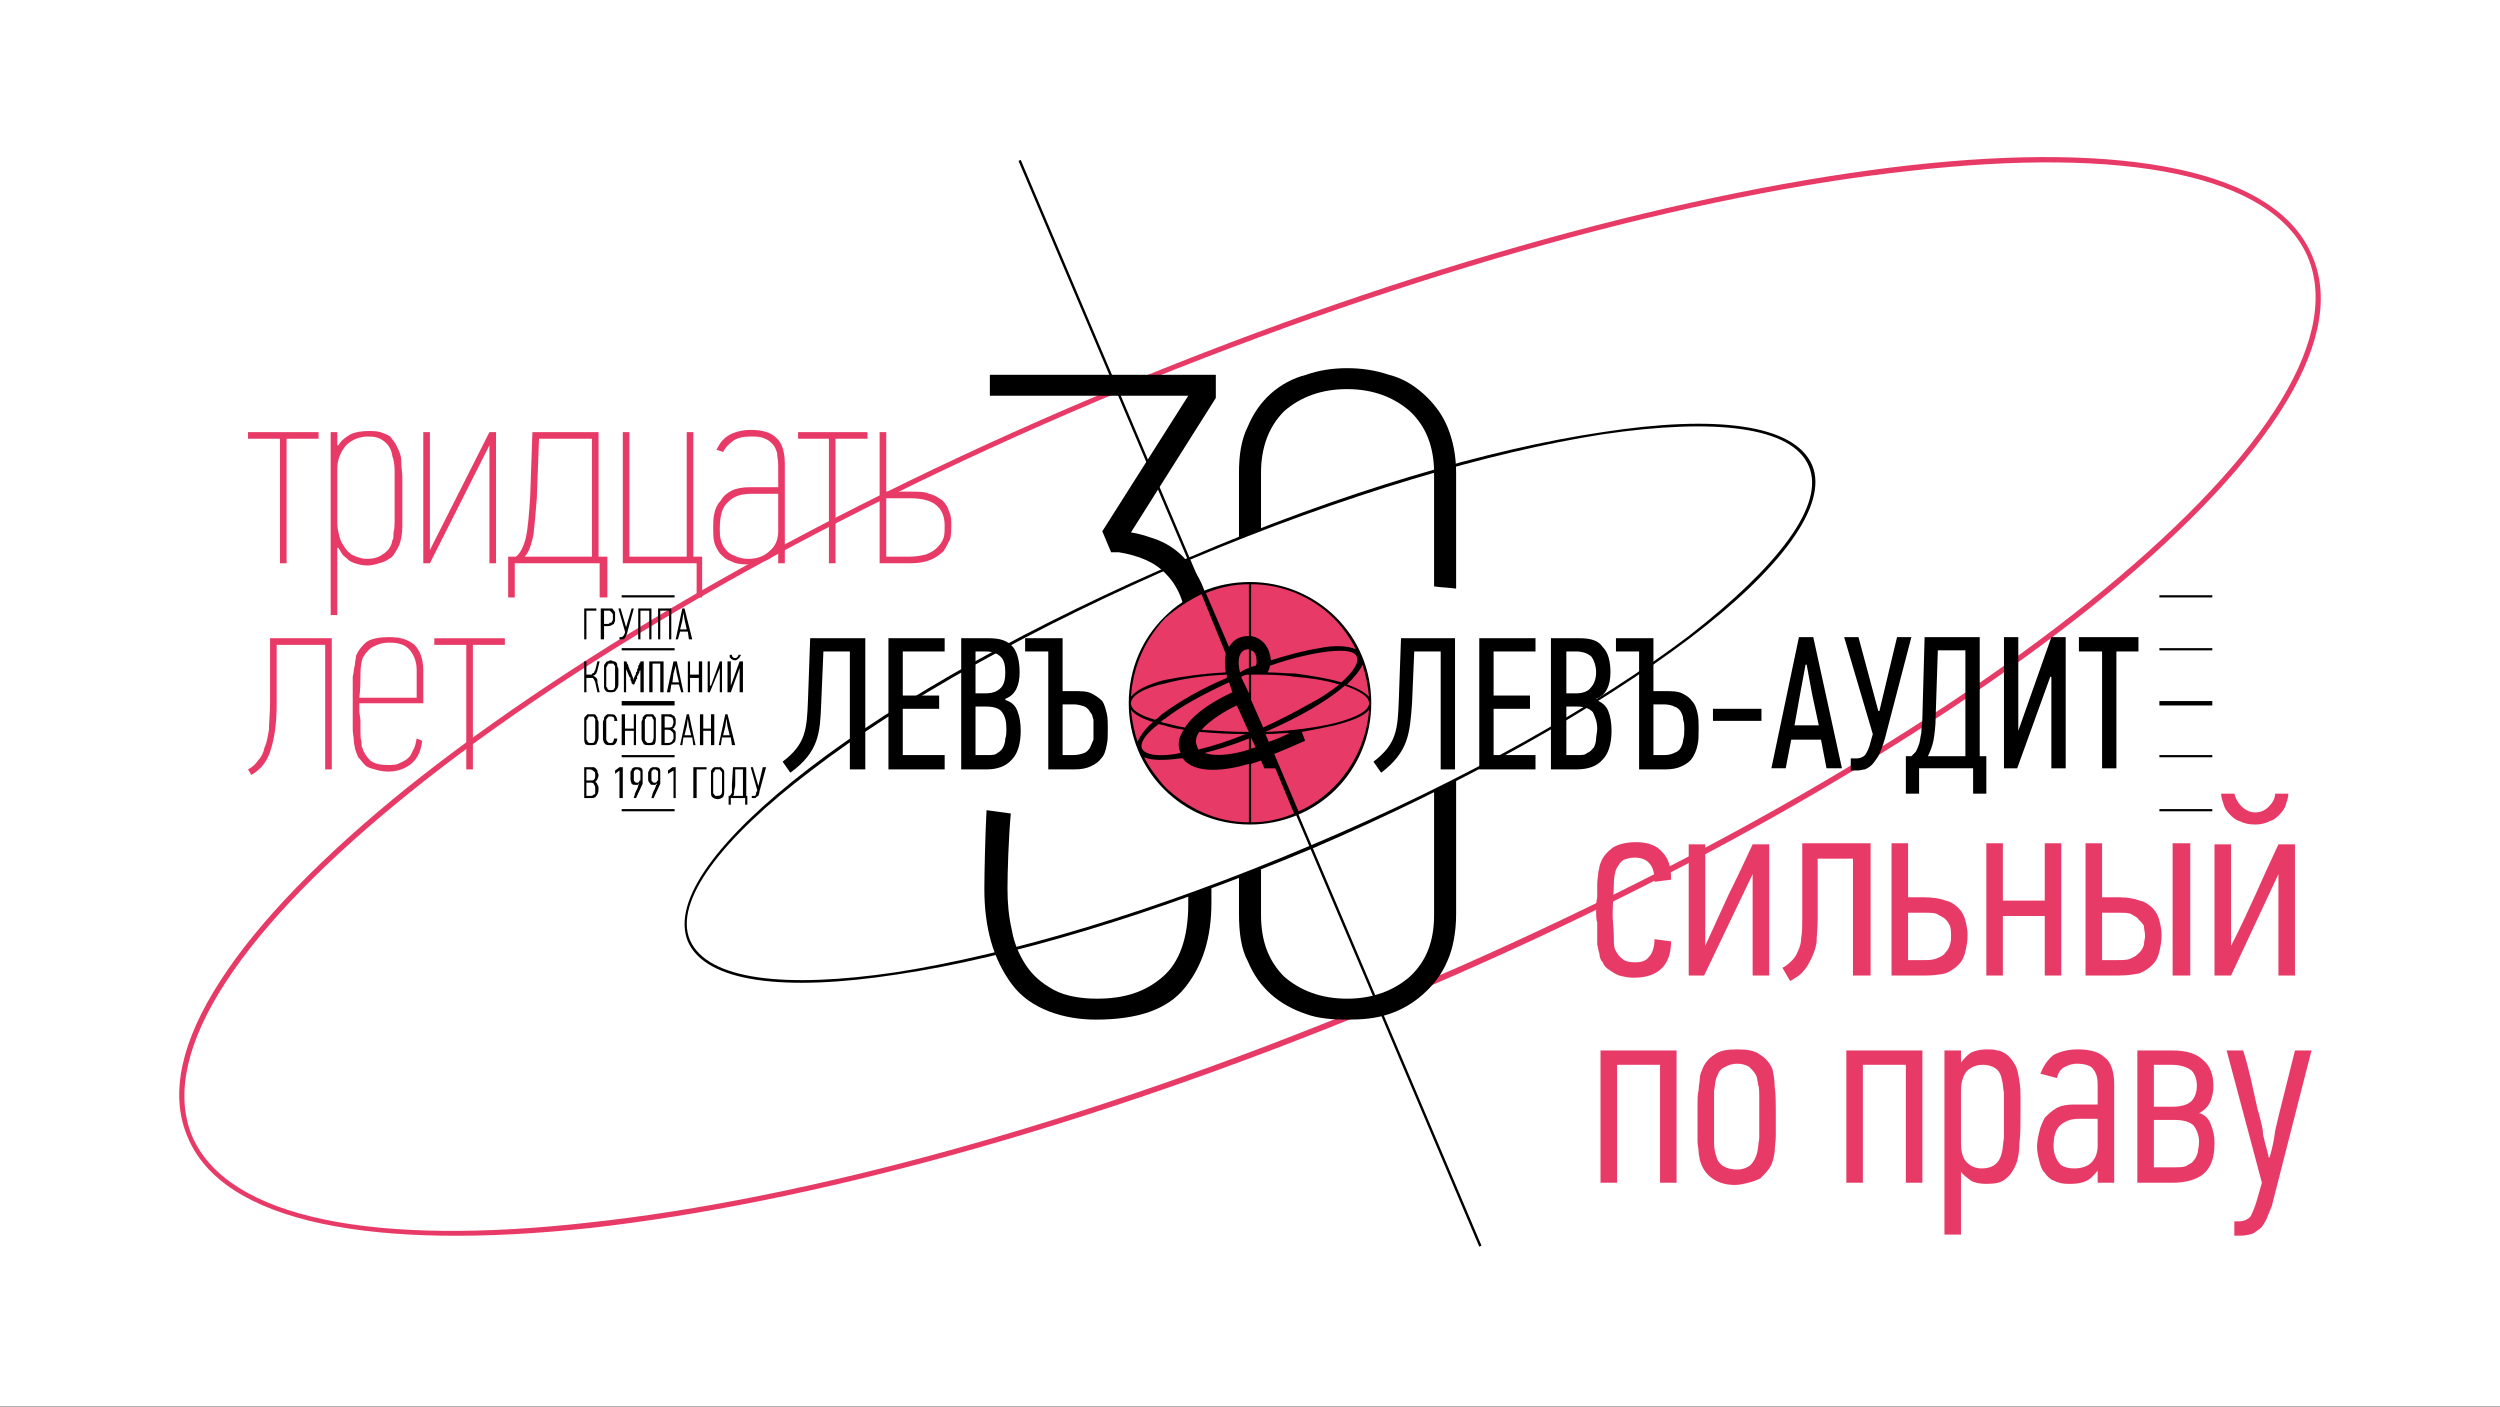 <?xml version="1.0" encoding="UTF-8"?>
<!DOCTYPE svg PUBLIC "-//W3C//DTD SVG 1.1//EN" "http://www.w3.org/Graphics/SVG/1.1/DTD/svg11.dtd">
<!-- Creator: CorelDRAW X7 -->
<svg xmlns="http://www.w3.org/2000/svg" xml:space="preserve" width="2268px" height="1276px" version="1.1" style="shape-rendering:geometricPrecision; text-rendering:geometricPrecision; image-rendering:optimizeQuality; fill-rule:evenodd; clip-rule:evenodd"
viewBox="0 0 2268 1276"
 xmlns:xlink="http://www.w3.org/1999/xlink">
 <rect x="0" y="0" width="2268" height="1276" fill="#333333" stroke="none"/>
 <defs>
  <style type="text/css">
   <![CDATA[
    .fil4 {fill:black}
    .fil1 {fill:#E83A66}
    .fil0 {fill:white}
    .fil3 {fill:black;fill-rule:nonzero}
    .fil2 {fill:#E83A66;fill-rule:nonzero}
   ]]>
  </style>
 </defs>
 <g id="Слой_x0020_1">
  <rect class="fil0" transform="matrix(2.03891E-014 -0.77 3.134 8.30064E-014 0.001 1275.75)" width="1657" height="724"/>
  <path class="fil1" d="M1134 529c60,0 109,49 109,109 0,60 -49,109 -109,109 -60,0 -109,-49 -109,-109 0,-60 49,-109 109,-109z"/>
  <path class="fil2" d="M1017 350c266,-110 520,-178 715,-200 196,-22 334,4 366,83 33,78 -46,193 -200,317 -154,123 -381,254 -647,364 -266,110 -520,178 -715,200 -196,21 -334,-4 -366,-83 -33,-78 46,-193 200,-317 154,-123 381,-254 647,-364zm716 -195c-195,21 -448,90 -714,199 -265,110 -493,241 -646,364 -152,122 -230,235 -199,312 32,76 167,101 361,79 195,-21 449,-90 714,-200 265,-110 493,-240 646,-363 152,-122 230,-235 199,-312 -32,-76 -167,-101 -361,-79z"/>
  <g id="_977810032">
   <path class="fil3" d="M1078 506l0 0c140,-60 274,-99 376,-114 103,-16 174,-7 190,30 15,36 -28,94 -111,157 -82,62 -203,131 -343,191l0 0c-141,59 -274,99 -376,114 -103,16 -174,7 -190,-30 -15,-37 28,-94 110,-157 82,-63 203,-131 344,-191zm1 2c-140,60 -261,128 -343,191 -82,62 -125,119 -110,154 16,36 86,44 187,29 102,-16 235,-55 376,-115l0 0c140,-59 261,-128 343,-190 81,-63 124,-119 109,-154 -15,-36 -85,-44 -187,-29 -102,16 -235,55 -375,114l0 0z"/>
   <g>
    <path class="fil3" d="M745 638c-1,27 -2,44 -28,63l-7 -10c21,-16 22,-29 23,-56l2 -56 50 0 0 119 -14 0 0 -107 -24 0 -2 47zm61 60l0 -119 51 0 0 12 -38 0 0 40 33 0 0 12 -33 0 0 42 38 0 0 13 -51 0zm106 -63c6,2 9,5 11,10 2,5 3,11 3,18 0,12 -3,21 -8,26 -5,6 -13,9 -23,9l-23 0 0 -119 25 0c10,0 17,2 22,8 4,5 6,13 6,23 0,6 -1,11 -3,15 -2,4 -5,7 -10,9l0 1zm1 26c0,-6 -1,-11 -4,-15 -2,-3 -7,-5 -14,-5l-10 0 0 44 11 0c4,0 7,0 9,-2 2,-1 4,-3 5,-5 1,-2 2,-5 2,-8 1,-2 1,-6 1,-9zm-1 -51c0,-6 -1,-11 -4,-14 -3,-3 -7,-5 -14,-5l-9 0 0 38 9 0c7,0 11,-2 14,-5 3,-3 4,-8 4,-14zm39 88l0 -107 -21 0 0 -12 34 0 0 48 10 0c7,0 12,0 16,2 4,2 7,4 10,7 2,3 3,7 4,11 1,4 1,9 1,14 0,6 0,11 -1,15 -1,5 -2,9 -5,12 -2,3 -5,5 -9,7 -4,2 -9,3 -15,3l-24 0zm13 -13l10 0c4,0 7,-1 10,-2 2,-1 4,-3 5,-5 1,-2 2,-5 3,-7 0,-3 0,-6 0,-10 0,-3 0,-5 0,-8 -1,-3 -1,-5 -3,-7 -1,-2 -3,-4 -5,-5 -3,-1 -6,-2 -10,-2l-10 0 0 46z"/>
    <path class="fil3" d="M1134 528c30,0 58,12 78,32 20,20 32,47 32,78 0,30 -12,58 -32,78 -20,20 -48,32 -78,32 -31,0 -58,-12 -78,-32 -20,-20 -32,-48 -32,-78 0,-31 12,-58 32,-78 20,-20 47,-32 78,-32zm18 76c0,2 -1,4 -2,6 9,0 17,1 25,1 14,2 28,4 42,8 11,-10 16,-18 14,-23 -2,-6 -14,-7 -33,-4 -13,2 -29,6 -46,12zm-5 93c-1,-2 -2,-5 -3,-7 -3,1 -6,2 -9,3l0 53c14,0 27,-3 39,-8l-17 -41 -10 0zm-14 -4c-20,6 -49,10 -60,-5 -1,0 -1,0 -2,0 -15,2 -26,2 -33,-1 5,10 12,19 19,27 20,19 46,32 76,32l0 -53zm-62 -10c-3,-7 -2,-14 3,-21 -7,-1 -12,-2 -18,-4 -2,0 -3,-1 -5,-1 -12,9 -17,17 -15,22 4,9 28,6 35,4zm4 -23c9,-14 28,-25 43,-32 -1,-3 -2,-6 -3,-9 -24,11 -44,22 -58,33 -2,1 -3,2 -4,3 1,0 3,1 4,1 5,1 11,3 18,4zm38 -45c0,-1 0,-2 0,-3 -22,1 -41,4 -56,8 -19,4 -31,11 -31,18 0,6 8,11 22,15 2,-1 4,-3 6,-5 15,-11 35,-23 59,-33zm-1 -5c-1,-6 -1,-12 0,-17l-22 -54c-12,6 -23,13 -33,22 -18,19 -29,43 -31,71 5,-6 15,-11 30,-15 15,-3 35,-6 56,-7zm3 -23c4,-7 10,-10 18,-10l0 -47c-14,0 -27,3 -39,8l21 49zm20 -10c11,2 17,11 18,22 16,-5 31,-9 44,-11 14,-3 26,-2 33,1 -5,-10 -12,-20 -20,-28 -19,-19 -46,-31 -75,-31l0 47zm4 27c1,-1 1,-3 1,-4 0,-4 -1,-9 -5,-10l0 15c1,0 3,-1 4,-1zm-6 -15c-1,0 -1,0 -1,0 -10,1 -9,14 -7,21 3,-2 5,-3 8,-4l0 -17zm-7 25c2,5 5,10 7,15l0 -17c-1,0 -1,0 -1,0 -2,0 -4,1 -6,2zm25 59c6,-2 13,-5 19,-8 -7,0 -14,1 -22,1l3 7zm30 -9l3 8c-9,4 -18,8 -28,12l22 52c12,-5 23,-13 32,-22 18,-18 30,-43 32,-70 -5,6 -16,10 -31,14 -9,2 -19,4 -30,6zm55 -61c-2,5 -7,11 -14,18 9,3 16,7 20,11 -1,-10 -3,-20 -6,-29zm-16 19c-9,8 -20,15 -30,21 -12,7 -26,14 -42,21 25,-1 46,-4 63,-8 19,-5 31,-11 31,-18 0,-6 -8,-11 -22,-16zm-85 47l0 0 0 10c2,0 3,-1 4,-1 -1,-3 -3,-6 -4,-9zm-2 1c-15,6 -28,10 -40,13 10,4 28,1 40,-3l0 -10zm-101 3c2,-5 6,-11 14,-18 -10,-3 -17,-7 -20,-11 1,10 3,20 6,29zm58 -11c13,1 28,2 43,2l0 0c-4,-8 -7,-16 -11,-24 -9,4 -24,13 -32,22zm-3 18c13,-3 28,-8 43,-14 -15,0 -29,-1 -42,-2 -3,4 -4,9 -2,13 0,1 1,2 1,3zm59 -20c15,-7 29,-14 41,-21 10,-5 19,-11 28,-18 -13,-4 -27,-6 -40,-7 -13,-2 -26,-2 -40,-2l0 23 11 25z"/>
    <path class="fil3" d="M1554 654l0 -11 44 0 0 11 -44 0zm103 43l-5 -26 -27 0 -5 26 -13 0 25 -119 13 0 26 119 -14 0zm-19 -94l-5 27 -5 28 22 0 -6 -28 -5 -27 -1 0zm67 42l16 -67 13 0 -24 92c-2,7 -4,12 -6,16 -2,3 -4,6 -6,8 -2,2 -4,3 -6,4 -2,0 -4,1 -7,1l-6 0 0 -11 6 0c2,0 5,-1 7,-3 2,-3 4,-7 5,-12l2 -7 -26 -88 13 0 18 67 1 0zm36 75l-12 0 0 -34 5 0c1,-1 3,-3 4,-4 1,-2 2,-4 3,-7 1,-3 1,-6 2,-10 0,-4 1,-9 1,-15l2 -72 50 0 0 108 6 0 0 34 -12 0 0 -23 -49 0 0 23zm42 -34l0 -96 -25 0 -2 61c0,8 -1,15 -2,21 -1,5 -3,10 -5,14l34 0zm77 -72l-30 83 -12 0 0 -119 13 0 0 84 0 1 30 -85 13 0 0 119 -13 0 0 -83 -1 0zm60 -23l0 106 -13 0 0 -106 -21 0 0 -13 54 0 0 13 -20 0z"/>
    <path class="fil3" d="M1281 638c-2,27 -3,44 -28,63l-7 -10c21,-16 22,-29 23,-56l2 -56 49 0 0 119 -13 0 0 -107 -24 0 -2 47zm61 60l0 -119 51 0 0 12 -38 0 0 40 33 0 0 12 -33 0 0 42 38 0 0 13 -51 0zm106 -63c5,2 9,5 11,10 2,5 3,11 3,18 0,12 -3,21 -8,26 -5,6 -13,9 -24,9l-23 0 0 -119 26 0c10,0 17,2 21,8 5,5 7,13 7,23 0,6 -1,11 -3,15 -2,4 -5,7 -10,9l0 1zm1 26c0,-6 -2,-11 -4,-15 -3,-3 -7,-5 -14,-5l-10 0 0 44 11 0c3,0 6,0 8,-2 3,-1 4,-3 6,-5 1,-2 2,-5 2,-8 0,-2 1,-6 1,-9zm-1 -51c0,-6 -2,-11 -4,-14 -3,-3 -8,-5 -14,-5l-9 0 0 38 9 0c6,0 11,-2 13,-5 3,-3 5,-8 5,-14zm39 88l0 -107 -21 0 0 -12 34 0 0 48 10 0c6,0 12,0 16,2 4,2 7,4 9,7 3,3 4,7 5,11 1,4 1,9 1,14 0,6 0,11 -1,15 -1,5 -3,9 -5,12 -2,3 -5,5 -9,7 -4,2 -9,3 -15,3l-24 0zm13 -13l10 0c4,0 7,-1 9,-2 3,-1 5,-3 6,-5 1,-2 2,-5 2,-7 1,-3 1,-6 1,-10 0,-3 0,-5 -1,-8 0,-3 -1,-5 -2,-7 -1,-2 -3,-4 -6,-5 -2,-1 -5,-2 -10,-2l-9 0 0 46z"/>
    <path class="fil3" d="M532 554l0 26 -2 0 0 -28 11 0 0 2 -9 0zm19 -2c2,0 3,0 4,0 1,0 1,1 2,2 0,0 1,1 1,2 0,1 0,2 0,4 0,1 0,2 0,3 0,1 -1,2 -1,3 -1,0 -1,1 -2,1 -1,1 -3,1 -4,1l-3 0 0 12 -3 0 0 -28 6 0zm-3 14l3 0c1,0 2,0 2,-1 1,0 2,0 2,-1 0,0 1,-1 1,-2 0,0 0,-1 0,-2 0,-1 0,-2 0,-3 0,0 -1,-1 -1,-1 0,-1 -1,-1 -2,-2 0,0 -1,0 -2,0l-3 0 0 12zm20 3l5 -17 2 0 -6 22c0,1 -1,2 -1,3 -1,1 -1,2 -1,2 -1,0 -1,1 -2,1 0,0 -1,0 -1,0l-2 0 0 -2 2 0c0,0 1,0 1,-1 1,0 1,-1 2,-3l0 -1 -6 -21 2 0 5 17 0 0zm21 11l0 -26 -8 0 0 26 -2 0 0 -28 12 0 0 28 -2 0zm18 0l0 -26 -8 0 0 26 -2 0 0 -28 12 0 0 28 -2 0zm18 0l-1 -7 -7 0 -2 7 -2 0 6 -28 2 0 7 28 -3 0zm-5 -24l-1 7 -2 8 6 0 -2 -9 -1 -6 0 0zm-90 72l0 -28 2 0 0 12 3 0c0,0 1,0 1,0 1,0 1,0 1,-1 1,0 1,0 2,-1 0,0 0,-1 1,-2l2 -8 2 0 -2 8c0,1 -1,2 -1,3 -1,1 -2,2 -3,2 2,1 2,1 3,2 1,1 1,2 1,4l2 9 -2 0 -2 -9c0,-1 -1,-2 -1,-2 0,-1 -1,-1 -1,-2 0,0 -1,0 -1,0 -1,0 -1,0 -2,0l-3 0 0 13 -2 0zm31 -7c0,2 -1,4 -2,5 -1,2 -3,2 -5,2 -2,0 -4,0 -5,-2 -1,-1 -1,-2 -1,-4l0 -15c0,-1 0,-2 0,-3 0,-1 1,-2 1,-2 1,-1 1,-2 2,-2 1,0 2,-1 3,-1 1,0 2,1 3,1 1,0 2,1 2,1 1,1 1,2 1,3 0,1 1,2 1,3l0 14zm-3 -15c0,0 0,-1 0,-1 0,-1 0,-1 -1,-2 0,0 0,-1 -1,-1 0,0 -1,0 -2,0 -1,0 -1,0 -2,0 0,1 -1,1 -1,1 0,1 0,2 -1,2 0,1 0,1 0,2l0 15c0,0 0,1 0,1 1,1 1,1 1,2 0,0 1,0 1,1 1,0 1,0 2,0 2,0 3,0 3,-1 1,-1 1,-2 1,-4l0 -15zm23 1c0,0 0,0 0,1 -1,1 -1,1 -1,2 0,1 -1,1 -1,2 0,1 0,1 -1,1 0,1 0,1 0,1 0,1 0,1 0,2 -1,0 -1,1 -1,1 0,1 -1,2 -1,2 0,1 0,1 0,1 -1,1 -1,1 -1,1l-1 0c0,0 0,-1 -1,-1 0,-1 0,-2 -1,-3 0,0 0,-1 0,-2 -1,-1 -1,-1 -1,-1l-3 -7 0 0 0 21 -2 0 0 -28 2 0c0,0 1,1 1,2 0,0 1,1 1,2 0,1 1,2 1,3 0,1 1,1 1,2l3 8 0 0c0,-1 0,-1 0,-2 1,-1 1,-2 1,-2 1,-1 1,-2 1,-3 0,0 1,-1 1,-1 0,0 0,-1 0,-1 0,-1 0,-1 1,-2 0,0 0,-1 0,-2 1,-1 1,-1 1,-2 1,-1 1,-1 1,-1 0,-1 0,-1 0,-1l3 0 0 28 -3 0 0 -21 0 0zm18 21l0 -26 -7 0 0 26 -3 0 0 -28 13 0 0 28 -3 0zm19 0l-2 -7 -7 0 -1 7 -3 0 6 -28 3 0 6 28 -2 0zm-5 -24l-2 7 -1 8 6 0 -2 -8 -1 -7 0 0zm21 24l0 -13 -8 0 0 13 -2 0 0 -28 2 0 0 12 8 0 0 -12 3 0 0 28 -3 0zm19 -22l-9 22 -2 0 0 -28 2 0 0 22 1 0 8 -22 2 0 0 28 -2 0 0 -22 0 0zm11 -12c0,1 0,2 1,2 0,1 1,1 2,1 1,0 1,0 2,-1 0,0 1,-1 1,-2l2 0c0,1 0,1 -1,2 0,0 0,1 -1,1 0,1 0,1 -1,1 -1,1 -1,1 -2,1 -1,0 -2,0 -3,-1 0,0 -1,0 -1,-1 -1,0 -1,-1 -1,-1 0,-1 0,-1 0,-2l2 0zm7 12l-8 22 -3 0 0 -28 3 0 0 22 0 0 8 -22 3 0 0 28 -3 0 0 -22 0 0zm-128 63c0,2 -1,4 -2,6 -1,1 -3,1 -5,1 -2,0 -4,0 -5,-1 -1,-2 -1,-3 -1,-5l0 -15c0,-1 0,-2 0,-3 0,-1 1,-2 1,-2 1,-1 1,-1 2,-2 1,0 2,0 3,0 1,0 2,0 3,0 1,0 2,1 2,2 1,0 1,1 1,2 0,1 1,2 1,3l0 14zm-3 -15c0,0 0,-1 0,-1 0,-1 0,-1 -1,-2 0,0 0,-1 -1,-1 0,0 -1,0 -2,0 -1,0 -1,0 -2,0 0,1 -1,1 -1,2 0,0 0,1 -1,1 0,1 0,2 0,2l0 15c0,0 0,1 0,1 1,1 1,1 1,2 0,0 1,0 1,1 1,0 1,0 2,0 2,0 3,0 3,-1 1,-1 1,-2 1,-4l0 -15zm14 -6c2,0 3,0 4,1 1,1 2,3 2,5l-3 0c1,-1 0,-2 0,-3 -1,-1 -2,-1 -3,-1 -1,0 -2,0 -2,0 0,1 -1,1 -1,1 0,1 -1,1 -1,2 0,0 0,1 0,2l0 15c0,0 0,1 0,1 0,1 1,1 1,2 0,0 1,0 1,1 0,0 1,0 2,0 1,0 2,0 2,-1 1,-1 1,-2 1,-3l3 0c0,2 -1,4 -2,5 -1,1 -2,1 -4,1 -2,0 -4,0 -5,-1 -1,-1 -2,-3 -2,-5l0 -15c0,-1 1,-2 1,-3 0,-1 0,-2 1,-2 0,-1 1,-1 2,-2 1,0 2,0 3,0zm21 28l0 -13 -8 0 0 13 -3 0 0 -28 3 0 0 13 8 0 0 -13 2 0 0 28 -2 0zm20 -7c0,2 0,4 -1,6 -1,1 -3,1 -5,1 -2,0 -4,0 -5,-1 -1,-2 -2,-3 -2,-5l0 -15c0,-1 1,-2 1,-3 0,-1 0,-2 1,-2 0,-1 1,-1 2,-2 1,0 2,0 3,0 1,0 2,0 3,0 1,0 1,1 2,2 0,0 1,1 1,2 0,1 0,2 0,3l0 14zm-2 -15c0,0 0,-1 0,-1 -1,-1 -1,-1 -1,-2 0,0 -1,-1 -1,-1 -1,0 -1,0 -2,0 -1,0 -2,0 -2,0 -1,1 -1,1 -1,2 -1,0 -1,1 -1,1 0,1 0,2 0,2l0 15c0,0 0,1 0,1 0,1 1,1 1,2 0,0 1,0 1,1 1,0 1,0 2,0 1,0 2,0 3,-1 0,-1 1,-2 1,-4l0 -15zm17 7c1,1 2,1 3,3 0,1 0,2 0,4 0,3 0,5 -2,6 -1,1 -3,2 -5,2l-6 0 0 -28 6 0c2,0 3,0 3,0 1,1 2,1 3,2 0,0 0,1 1,2 0,1 0,2 0,3 0,2 0,3 -1,4 0,1 -1,2 -2,2l0 0zm1 7c0,-2 0,-3 -1,-4 -1,-1 -2,-2 -4,-2l-3 0 0 12 3 0c1,0 2,0 3,-1 0,0 1,0 1,-1 0,-1 1,-1 1,-2 0,-1 0,-2 0,-2zm0 -13c0,-2 -1,-3 -1,-4 -1,0 -2,-1 -4,-1l-3 0 0 10 3 0c2,0 3,0 4,-1 0,-1 1,-2 1,-4zm18 21l-1 -7 -8 0 -1 7 -2 0 6 -28 2 0 6 28 -2 0zm-5 -24l-1 7 -2 8 6 0 -2 -8 -1 -7 0 0zm21 24l0 -13 -7 0 0 13 -3 0 0 -28 3 0 0 13 7 0 0 -13 3 0 0 28 -3 0zm19 0l-1 -7 -8 0 -1 7 -2 0 6 -28 2 0 7 28 -3 0zm-5 -24l-1 7 -2 8 6 0 -2 -8 -1 -7 0 0zm-119 57c1,1 2,2 2,3 1,1 1,2 1,4 0,3 -1,5 -2,6 -1,2 -3,2 -5,2l-6 0 0 -28 6 0c1,0 2,0 3,0 1,1 2,1 2,2 1,0 1,1 1,2 0,1 1,2 1,3 0,2 -1,3 -1,4 -1,1 -1,2 -2,2l0 0zm0 7c0,-2 0,-3 -1,-4 0,-1 -1,-2 -3,-2l-4 0 0 12 4 0c1,0 2,0 2,-1 1,0 1,0 2,-1 0,0 0,-1 0,-2 0,-1 0,-1 0,-2zm0 -13c0,-1 0,-3 -1,-3 -1,-1 -2,-2 -4,-2l-3 0 0 10 4 0c1,0 3,0 3,-1 1,-1 1,-2 1,-4zm22 21l0 -25 -4 3 0 -3 4 -3 3 0 0 28 -3 0zm13 -17c0,1 0,2 1,2 0,1 1,1 2,1 0,0 1,0 1,0 1,-1 1,-1 1,-1 0,-1 0,-1 1,-1 0,-1 0,-1 0,-2l0 -5c0,-1 0,-2 -1,-2 -1,-1 -1,-1 -2,-1 -1,0 -2,0 -2,1 -1,0 -1,1 -1,2l0 6zm4 4c0,1 0,1 -1,1 0,0 -1,0 -1,0 -2,0 -3,0 -4,-1 0,-1 -1,-2 -1,-4l0 -6c0,-1 0,-2 1,-2 0,-1 0,-2 1,-2 0,0 1,-1 2,-1 0,0 1,0 2,0 1,0 3,0 4,1 1,1 1,2 1,4l0 5c0,1 0,2 0,3 0,0 0,1 0,2l-6 13 -2 0c0,-1 1,-3 1,-4 1,-2 1,-3 2,-4 0,-1 1,-2 1,-3 0,-1 0,-1 1,-2l-1 0zm12 -4c0,1 0,2 1,2 0,1 1,1 2,1 0,0 1,0 1,0 1,-1 1,-1 1,-1 0,-1 1,-1 1,-1 0,-1 0,-1 0,-2l0 -5c0,-1 0,-2 -1,-2 -1,-1 -1,-1 -2,-1 -1,0 -2,0 -2,1 -1,0 -1,1 -1,2l0 6zm4 4c0,1 0,1 -1,1 0,0 0,0 -1,0 -2,0 -3,0 -3,-1 -1,-1 -2,-2 -2,-4l0 -6c0,-1 1,-2 1,-2 0,-1 1,-2 1,-2 1,0 1,-1 2,-1 0,0 1,0 2,0 2,0 3,0 4,1 1,1 1,2 1,4l0 5c0,1 0,2 0,3 0,0 0,1 0,2l-6 13 -2 0c0,-1 1,-3 1,-4 1,-2 1,-3 2,-4 0,-1 1,-2 1,-3 0,-1 1,-1 1,-2l-1 0zm16 13l0 -25 -5 3 0 -3 4 -3 3 0 0 28 -2 0zm21 -26l0 26 -3 0 0 -28 12 0 0 2 -9 0zm25 19c0,3 0,4 -1,6 -1,1 -3,2 -5,2 -2,0 -4,-1 -5,-2 -1,-1 -1,-3 -1,-5l0 -15c0,-1 0,-2 0,-3 0,-1 0,-1 1,-2 0,-1 1,-1 2,-2 1,0 2,0 3,0 1,0 2,0 3,0 1,1 1,1 2,2 0,0 1,1 1,2 0,1 0,2 0,3l0 14zm-2 -14c0,-1 0,-2 0,-2 0,-1 -1,-1 -1,-2 0,0 -1,0 -1,-1 -1,0 -1,0 -2,0 -1,0 -1,0 -2,0 0,1 -1,1 -1,2 0,0 -1,1 -1,1 0,1 0,2 0,2l0 15c0,0 0,1 0,2 0,0 1,0 1,1 0,0 1,1 1,1 1,0 1,0 2,0 1,0 2,0 3,-1 1,-1 1,-2 1,-3l0 -15zm8 27l-2 0 0 -8 1 0c0,0 1,-1 1,-1 0,-1 1,-1 1,-2 0,-1 0,-2 0,-3 0,-1 0,-2 0,-4l1 -16 12 0 0 26 1 0 0 8 -2 0 0 -6 -13 0 0 6zm11 -8l0 -24 -7 0 0 14c0,3 -1,4 -1,6 0,2 0,3 -1,4l9 0zm14 -9l4 -17 3 0 -6 22c0,2 -1,3 -1,4 -1,0 -1,1 -2,1 0,1 -1,1 -1,1 -1,0 -1,0 -2,0l-1 0 0 -2 1 0c1,0 2,0 2,0 1,-1 1,-2 1,-3l1 -2 -6 -21 2 0 5 17 0 0z"/>
    <g>
     <polygon class="fil3" points="1959,734 2007,734 2007,736 1959,736 "/>
     <polygon class="fil3" points="1959,685 2007,685 2007,687 1959,687 "/>
     <polygon class="fil3" points="1959,588 2007,588 2007,590 1959,590 "/>
     <polygon class="fil3" points="1959,540 2007,540 2007,542 1959,542 "/>
     <polygon class="fil3" points="1959,636 2007,636 2007,640 1959,640 "/>
    </g>
    <g>
     <polygon class="fil3" points="612,736 564,736 564,734 612,734 "/>
     <polygon class="fil3" points="612,687 564,687 564,685 612,685 "/>
     <polygon class="fil3" points="612,590 564,590 564,588 612,588 "/>
     <polygon class="fil3" points="612,542 564,542 564,540 612,540 "/>
     <polygon class="fil3" points="612,640 564,640 564,636 612,636 "/>
    </g>
   </g>
   <g>
    <path class="fil3" d="M1301 429c0,-23 -7,-42 -22,-56 -15,-13 -34,-20 -57,-20 -23,0 -42,7 -57,20 -14,14 -21,33 -21,56l0 52 -7 2 -13 6 0 -60c0,-16 2,-30 8,-42 5,-12 12,-22 21,-30 9,-8 20,-14 32,-17 11,-4 24,-6 37,-6 14,0 26,2 38,6 12,3 22,9 31,17 9,8 17,18 22,30 5,12 8,26 8,42l0 105c-7,-1 -13,-1 -20,-2l0 -103z"/>
    <path class="fil3" d="M1321 707l0 122c0,17 -3,32 -8,43 -5,12 -13,22 -22,30 -9,8 -19,14 -31,18 -12,4 -24,5 -38,5 -13,0 -26,-1 -37,-5 -12,-4 -23,-10 -32,-18 -9,-8 -16,-18 -21,-30 -6,-11 -8,-26 -8,-43l0 -34 20 -8 0 43c0,24 7,42 21,56 15,13 34,20 57,20 23,0 42,-7 57,-20 15,-14 22,-32 22,-56l0 -113 20 -10z"/>
   </g>
   <g>
    <path class="fil4" d="M1099 805l0 14c0,32 -8,57 -24,77 -16,20 -43,29 -81,29 -28,0 -59,-9 -76,-32 -17,-23 -25,-51 -25,-87 0,-15 1,-54 2,-71 7,1 14,2 22,3 -2,22 -3,53 -3,68 0,13 1,25 4,38 2,12 7,23 13,32 6,9 14,16 25,22 11,6 26,8 39,8 25,0 44,-6 60,-20 15,-13 23,-35 23,-66l0 -8 21 -7z"/>
    <path class="fil3" d="M1078 359l-180 0 0 -19 205 0 0 21 -77 122c7,1 13,3 19,5 13,4 23,11 31,20l2 -1 3 7c5,7 9,14 12,23l-14 6 -6 4c-3,-10 -8,-19 -15,-26 -10,-11 -25,-17 -43,-20 -2,0 -5,0 -7,0l-8 -19 78 -123z"/>
   </g>
   <polygon class="fil3" points="1342,1131 924,146 926,145 1344,1130 "/>
  </g>
  <path class="fil2" d="M260 511l-6 0 0 -113 -29 0 0 -6 64 0 0 6 -29 0 0 113zm74 -115c-8,0 -15,3 -20,8 -5,6 -8,13 -8,21l0 50c0,4 1,8 2,12 1,4 3,7 5,10 2,3 5,6 8,7 4,2 8,3 12,3 5,0 10,-1 14,-4 5,-3 8,-7 9,-13 1,-1 1,-4 1,-7 1,-3 1,-7 1,-11 0,-4 0,-8 0,-12 0,-4 0,-8 0,-12 0,-8 0,-14 0,-21 0,-6 -1,-10 -2,-13 -1,-7 -4,-11 -8,-14 -4,-3 -8,-4 -14,-4zm1 -5c3,0 6,0 10,1 3,1 6,2 9,4 2,3 5,6 6,9 2,4 4,8 4,13 0,6 1,10 1,15 0,5 0,9 0,14l0 5c0,9 0,17 0,25 0,7 -1,13 -3,18 -1,2 -2,4 -4,7 -1,2 -3,4 -5,5 -3,2 -5,3 -9,4 -3,1 -7,2 -11,2 -4,0 -8,-1 -11,-2 -3,-1 -5,-2 -7,-4 -2,-2 -4,-3 -5,-5 -1,-2 -2,-3 -3,-5l-1 0 0 61 -6 0 0 -166 6 0 0 12 1 0c2,-4 6,-7 11,-10 4,-2 10,-3 17,-3zm109 120l0 -107 -54 107 -6 0 0 -119 6 0 0 107 54 -107 6 0 0 119 -6 0zm23 31l-6 0 0 -37 7 0c4,-3 7,-9 9,-17 2,-9 3,-22 4,-38l2 -58 60 0 0 113 8 0 0 37 -7 0 0 -31 -77 0 0 31zm22 -144l-2 54c-1,13 -2,24 -3,33 -2,9 -4,16 -8,20l61 0 0 -107 -48 0zm143 113l-67 0 0 -119 6 0 0 113 52 0 0 -113 6 0 0 113 8 0 0 37 -5 0 0 -31zm49 -63c-8,0 -15,2 -20,7 -6,5 -8,13 -8,25 0,3 0,7 1,10 1,3 2,6 4,8 2,3 5,5 8,6 4,2 8,3 13,3 7,0 14,-2 19,-7 5,-4 8,-10 8,-18l0 -34 -25 0zm-31 -40c3,-6 6,-10 11,-13 5,-3 12,-5 20,-5 10,0 18,2 23,7 5,4 8,12 8,24l0 90 -6 0 0 -11 -1 0c-2,3 -4,5 -7,7 -2,1 -4,2 -7,3 -2,1 -5,2 -8,2 -2,0 -4,0 -6,0 -6,0 -11,-1 -14,-3 -4,-1 -7,-4 -10,-7 -2,-3 -4,-6 -5,-10 -1,-4 -1,-8 -1,-13 0,-4 0,-9 1,-13 1,-5 3,-9 6,-12 2,-4 6,-7 10,-9 4,-2 10,-3 16,-3l26 0 0 -20c0,-4 -1,-8 -1,-11 -1,-3 -2,-6 -4,-8 -2,-2 -4,-4 -7,-5 -4,-2 -8,-2 -13,-2 -6,0 -12,1 -16,4 -4,3 -7,6 -9,10l-6 -2zm108 103l-6 0 0 -113 -28 0 0 -6 63 0 0 6 -29 0 0 113zm67 -6c6,0 11,-1 15,-2 5,-2 8,-4 10,-6 3,-3 5,-6 6,-9 1,-3 1,-7 1,-11 0,-9 -3,-15 -8,-19 -5,-4 -13,-6 -24,-6l-21 0 0 53 21 0zm-27 6l0 -119 6 0 0 54 22 0c7,0 13,0 17,2 5,1 9,4 12,6 3,3 5,6 6,10 2,4 2,8 2,13 0,4 0,8 -1,12 -2,4 -4,8 -6,11 -3,3 -7,6 -12,8 -5,2 -11,3 -18,3l-28 0zm-503 74l-44 0 0 54c0,17 -2,30 -5,40 -3,11 -9,19 -18,24l-3 -5c4,-2 7,-5 9,-8 3,-3 5,-7 6,-12 2,-4 3,-10 4,-16 0,-7 1,-15 1,-25l0 -58 56 0 0 119 -6 0 0 -113zm58 -7c10,0 17,2 23,7 5,5 8,13 8,23l0 30 -58 0 0 7c0,3 1,6 1,9 0,4 0,7 0,10 0,3 0,6 1,9 0,3 0,5 1,6 1,4 4,8 7,11 4,3 9,4 16,4 4,0 8,0 11,-2 3,-1 6,-3 8,-5 2,-2 3,-5 4,-7 2,-3 2,-6 3,-10l5 2c-1,9 -4,16 -10,21 -5,4 -12,7 -21,7 -4,0 -9,-1 -12,-2 -4,-1 -7,-2 -9,-4 -2,-2 -4,-5 -6,-7 -1,-2 -2,-5 -3,-8 0,-2 -1,-4 -1,-7 0,-3 -1,-7 -1,-10 0,-4 0,-8 0,-11 0,-4 0,-8 0,-11 0,-4 0,-9 0,-13 0,-5 0,-9 0,-13 1,-4 1,-8 2,-11 0,-3 1,-6 1,-8 2,-5 6,-10 10,-13 5,-3 12,-4 20,-4zm-24 19c-1,3 -2,8 -2,14 0,6 0,14 -1,22l52 0 0 -25c0,-7 -2,-13 -6,-18 -4,-5 -10,-7 -19,-7 -5,0 -9,1 -13,3 -5,2 -8,6 -11,11zm100 101l-6 0 0 -113 -29 0 0 -6 64 0 0 6 -29 0 0 113z"/>
  <path class="fil2" d="M1484 764c11,0 19,3 24,9 6,6 8,14 8,25l-15 2 0 0c0,-7 -1,-12 -4,-16 -3,-4 -8,-6 -14,-6 -4,0 -7,1 -10,2 -3,2 -5,5 -7,9 -1,3 -2,8 -2,15 0,7 -1,16 -1,26 0,6 1,12 1,18 0,6 0,10 1,13 2,4 4,7 7,9 2,2 6,3 11,3 6,0 10,-1 13,-5 3,-3 5,-9 5,-16l15 2c0,22 -12,33 -34,33 -5,0 -9,-1 -13,-2 -3,-1 -6,-3 -9,-5 -3,-2 -5,-4 -6,-7 -2,-2 -3,-5 -3,-8 -1,-2 -1,-5 -2,-8 0,-3 0,-6 0,-9 0,-4 0,-7 0,-11 -1,-3 -1,-7 -1,-10 0,-4 0,-9 1,-13 0,-4 0,-9 0,-12 0,-4 1,-8 1,-11 1,-3 1,-6 2,-8 2,-6 6,-10 11,-14 5,-3 12,-5 21,-5zm106 121l0 -92 0 0 -44 92 -14 0 0 -119 15 0 0 92 0 0c7,-15 14,-31 21,-46 8,-16 15,-31 22,-46l15 0 0 119 -15 0zm27 -7c4,-2 6,-4 9,-7 2,-2 4,-5 5,-8 2,-4 3,-8 3,-12 1,-5 1,-11 1,-18l0 -68 62 0 0 120 -16 0 0 -106 -32 0 0 55c0,8 -1,15 -1,21 -1,6 -3,11 -5,15 -2,4 -4,8 -7,11 -3,4 -7,6 -12,9l-7 -12zm114 -7l14 0c5,0 9,0 13,-2 3,-1 6,-3 7,-5 2,-2 3,-4 4,-7 1,-3 1,-5 1,-8 0,-3 0,-6 -1,-9 -1,-2 -2,-4 -4,-6 -2,-2 -5,-3 -8,-5 -3,-1 -7,-1 -12,-1l-14 0 0 43zm-15 14l0 -120 15 0 0 49 14 0c8,0 15,1 20,3 5,1 9,4 12,7 3,3 5,7 6,11 1,4 2,9 2,13 0,6 -1,11 -2,15 -1,5 -3,9 -6,12 -3,3 -7,6 -12,8 -4,1 -11,2 -18,2l-31 0zm139 0l0 -54 -38 0 0 54 -15 0 0 -120 15 0 0 52 38 0 0 -52 15 0 0 120 -15 0zm52 -14l14 0c5,0 10,0 13,-2 3,-1 5,-3 7,-5 2,-2 3,-4 4,-7 0,-3 1,-5 1,-8 0,-3 -1,-6 -1,-9 -1,-2 -3,-4 -5,-6 -1,-2 -4,-3 -7,-5 -3,-1 -7,-1 -12,-1l-14 0 0 43zm64 14l0 -120 16 0 0 120 -16 0zm-79 0l0 -120 15 0 0 49 15 0c7,0 14,1 19,3 5,1 9,4 12,7 3,3 5,7 6,11 1,4 2,9 2,13 0,6 -1,11 -2,15 -1,5 -3,9 -6,12 -3,3 -7,6 -12,8 -5,1 -11,2 -19,2l-30 0zm135 -165c1,4 3,8 6,11 4,4 8,6 13,6 5,0 9,-2 12,-5 4,-4 6,-8 6,-12l12 0c0,3 -1,6 -2,9 -1,4 -3,7 -6,10 -2,2 -5,5 -9,6 -4,2 -8,3 -13,3 -6,0 -10,-1 -14,-3 -4,-1 -7,-4 -9,-6 -3,-3 -5,-6 -6,-10 -1,-3 -2,-6 -2,-9l12 0zm40 165l0 -92 0 0 -43 92 -15 0 0 -119 15 0 0 92 0 0c8,-15 15,-31 22,-46 7,-16 14,-31 21,-46l15 0 0 119 -15 0zm-561 188l0 -107 -39 0 0 107 -15 0 0 -120 69 0 0 120 -15 0zm70 -121c9,0 16,1 21,5 5,3 9,8 11,13 1,5 2,10 2,16 1,7 1,13 1,20l0 12c0,4 0,9 0,13 0,4 -1,9 -1,14 -1,6 -2,11 -5,15 -2,3 -5,6 -8,9 -4,2 -7,3 -11,4 -4,1 -8,2 -12,2 -10,0 -17,-3 -22,-7 -5,-4 -8,-9 -10,-16 0,-2 -1,-4 -1,-7 0,-3 -1,-6 -1,-10 0,-3 0,-7 0,-10 0,-4 0,-7 0,-11 0,-4 0,-8 0,-12 0,-5 0,-9 1,-13 0,-4 1,-7 1,-10 0,-3 1,-6 2,-8 2,-6 6,-11 11,-14 5,-4 12,-5 21,-5zm0 13c-4,0 -8,1 -11,3 -3,1 -6,4 -7,8 -2,3 -2,8 -3,14 0,6 0,13 0,21l0 8c0,7 0,12 0,18 0,5 1,9 2,12 2,8 9,12 19,12 4,0 8,-1 12,-4 3,-3 5,-7 6,-11 1,-3 1,-8 2,-13 0,-6 0,-12 0,-18 0,-3 0,-7 0,-11 0,-3 0,-7 0,-10 0,-4 0,-7 -1,-10 0,-2 -1,-4 -1,-6 -1,-4 -4,-7 -7,-10 -3,-2 -7,-3 -11,-3zm153 108l0 -107 -39 0 0 107 -15 0 0 -120 69 0 0 120 -15 0zm70 -107c-6,0 -11,2 -15,6 -3,4 -5,10 -5,17l0 48c0,6 1,12 4,16 4,5 9,7 15,7 10,0 16,-5 18,-14 1,-3 1,-8 2,-14 0,-7 0,-13 0,-21 0,-7 0,-14 0,-19 -1,-6 -1,-10 -2,-13 -1,-5 -3,-8 -6,-10 -3,-2 -7,-3 -11,-3zm4 -14c3,0 6,0 9,1 3,0 6,2 9,4 2,2 5,5 7,9 2,3 3,8 4,15 1,5 1,10 1,15 0,5 0,10 0,16 0,9 0,17 -1,25 0,7 -1,14 -3,19 -2,5 -5,10 -9,13 -4,4 -10,5 -18,5 -6,0 -11,-1 -14,-3 -4,-3 -7,-5 -9,-8l0 0 0 57 -15 0 0 -167 15 0 0 11 0 0c3,-4 6,-7 9,-9 4,-2 9,-3 15,-3zm48 22c3,-7 6,-12 12,-17 6,-3 13,-5 22,-5 10,0 19,2 24,7 6,4 9,13 9,25l0 89 -15 0 0 -11 0 0c-4,5 -8,9 -12,10 -5,2 -10,2 -15,2 -5,0 -9,-1 -13,-3 -3,-1 -6,-4 -8,-7 -3,-3 -4,-7 -5,-11 -1,-4 -2,-8 -2,-13 0,-4 1,-9 2,-13 1,-5 3,-9 5,-13 3,-3 6,-6 11,-9 4,-2 9,-3 16,-3l21 0 0 -18c0,-6 -1,-10 -4,-14 -2,-3 -7,-5 -15,-5 -4,0 -7,1 -11,3 -4,2 -6,6 -7,10l-15 -4zm34 41c-6,0 -11,2 -15,5 -5,4 -7,10 -7,20 0,6 2,11 5,15 2,3 7,5 14,5 6,0 12,-2 15,-5 4,-4 6,-9 6,-16l0 -24 -18 0zm69 -49l0 38 17 0c8,0 14,-2 17,-5 3,-3 5,-8 5,-14 0,-6 -2,-11 -5,-14 -4,-3 -10,-5 -18,-5l-16 0zm0 50l0 43 18 0c4,0 8,0 11,-1 3,-2 6,-3 7,-5 2,-2 3,-5 4,-8 0,-2 1,-6 1,-9 0,-6 -2,-11 -5,-15 -3,-3 -9,-5 -17,-5l-19 0zm-15 57l0 -120 32 0c13,0 22,3 28,9 6,5 9,13 9,23 0,6 -1,10 -3,15 -2,4 -5,7 -10,10l1 0c5,2 8,5 10,11 2,5 3,10 3,16 0,13 -3,22 -10,28 -6,5 -16,8 -28,8l-32 0zm120 -23c2,-7 4,-15 5,-24 2,-9 4,-17 6,-25l12 -48 15 0 -36 141c-1,3 -3,7 -4,10 -1,3 -3,6 -5,9 -2,2 -5,4 -8,6 -3,1 -7,2 -11,2l-6 0 0 -13 4 0c5,0 9,-2 11,-5 2,-4 4,-9 6,-16l4 -14 -32 -120 15 0c3,9 5,18 7,26 2,9 4,18 6,27 1,3 2,7 3,11 1,4 2,8 2,12 1,5 2,8 3,12 1,4 2,7 2,9l1 0z"/>
 </g>
</svg>
